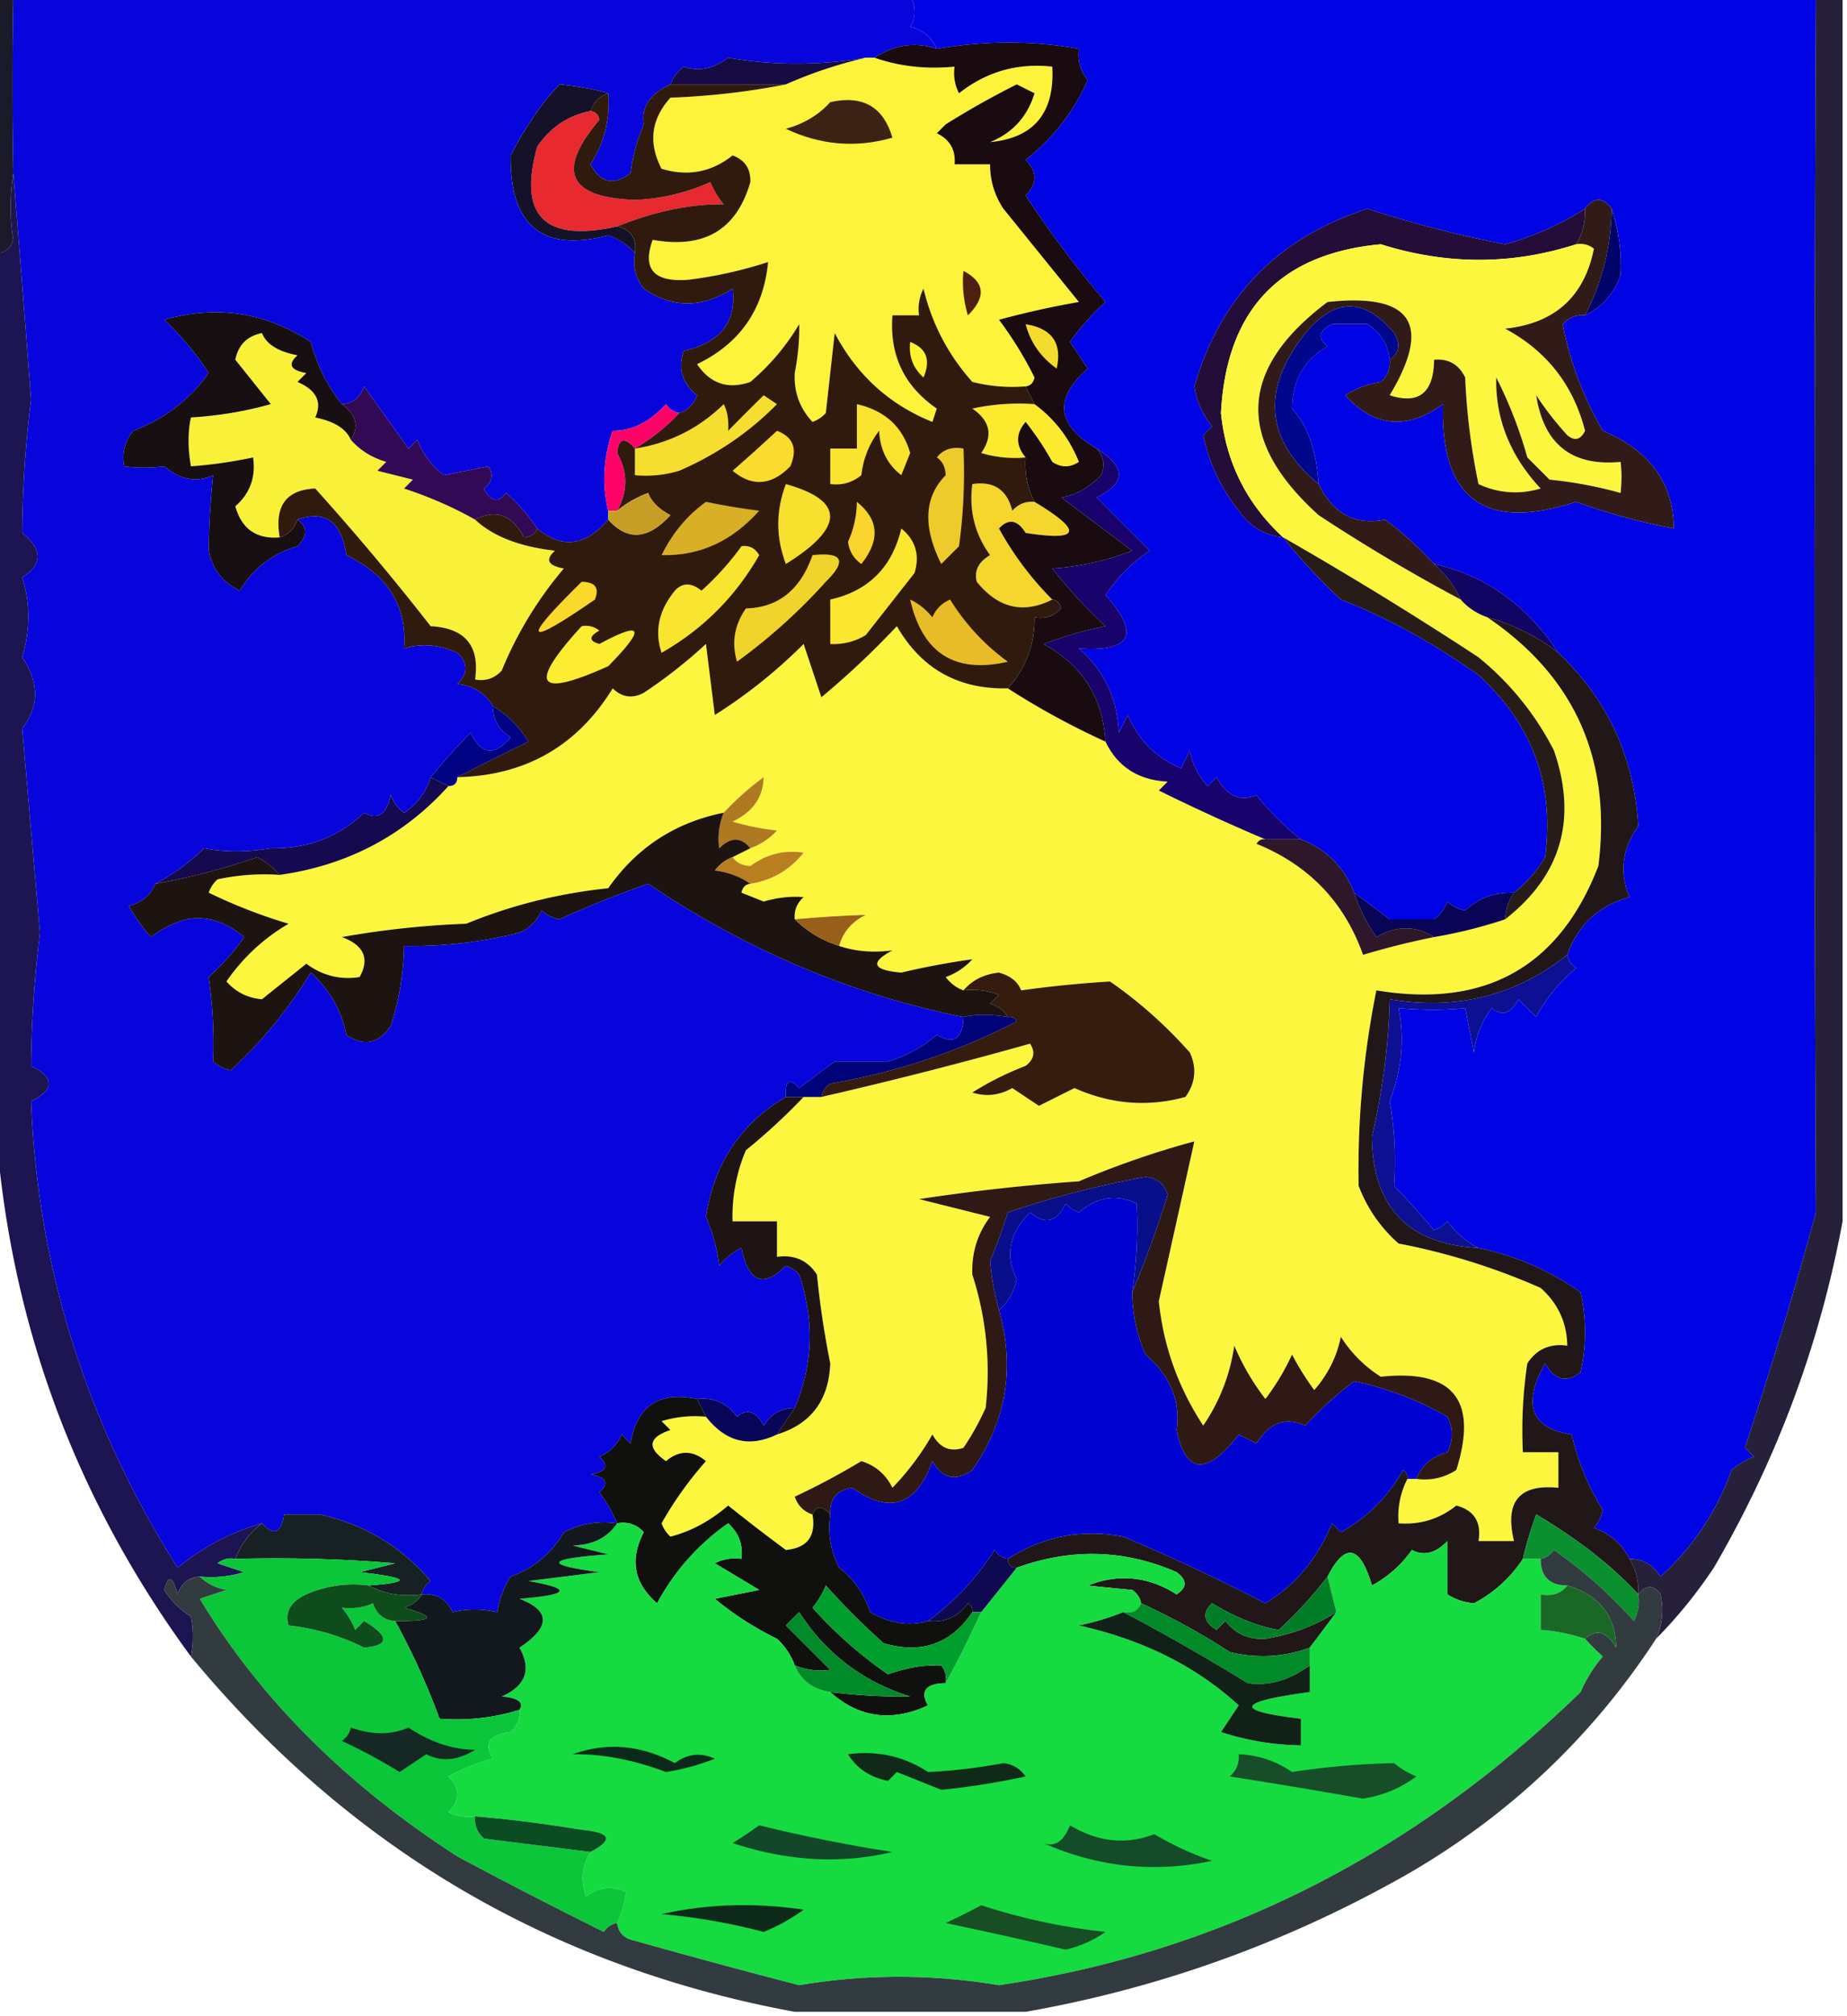 <svg xmlns="http://www.w3.org/2000/svg" width="208" height="227" style="shape-rendering:geometricPrecision;text-rendering:geometricPrecision;image-rendering:optimizeQuality;fill-rule:evenodd;clip-rule:evenodd"><path style="opacity:1" fill="#0705dc" d="M1.5-.5h101c.671 1.347.671 2.514 0 3.5 1.442.377 2.442 1.21 3 2.5-2.431-.815-4.764-.482-7 1h-1c-5.213.885-10.38.885-15.5 0-1.705 1.263-3.372 1.597-5 1-.717.544-1.217 1.21-1.5 2-2.291 1.042-3.291 2.542-3 4.5a20.435 20.435 0 0 0-1.5 5.5c-1.88 1.43-3.38 1.096-4.5-1 1.555-2.443 2.222-5.11 2-8a30.533 30.533 0 0 0-5.5-1c-1.9 1.961-3.734 4.628-5.5 8-.09 7.928 3.577 10.928 11 9 1.239.442 2.239 1.11 3 2-.262 1.478.071 2.811 1 4 3.216 2.214 6.55 2.214 10 0 .46 3.748-1.374 6.081-5.5 7-.684 1.979-.184 3.646 1.5 5-.356 1.022-1.022 1.689-2 2-.617-.11-1.117-.444-1.5-1-1.817 2.014-3.817 3.014-6 3-1.065 3.073-1.232 6.073-.5 9v1c-2.534 2.985-5.201 3.318-8 1-.946-1.43-2.112-2.764-3.5-4-.914 1.154-1.747.987-2.5-.5.95-.718 1.117-1.55.5-2.5l-5 1a8.905 8.905 0 0 1-3-4l-1 1-5-7c-.417 1.256-1.25 1.923-2.5 2-1.605-1.98-2.772-4.313-3.5-7-5.125-3.351-10.625-4.184-16.5-2.5a33.477 33.477 0 0 1 5 6c-2.143 2.997-4.976 5.164-8.5 6.5-.982 1.259-1.315 2.592-1 4 1.43.194 2.93.194 4.5 0 1.786 1.521 3.619 1.854 5.5 1a89.908 89.908 0 0 0-.5 8.5c.42 2.086 1.586 3.586 3.5 4.5 1.496-2.502 3.663-4.17 6.5-5 1.153-1.187 1.153-2.187 0-3 3.12-1.107 4.953.226 5.5 4 4.694 2.262 6.86 5.762 6.5 10.5 2.01-.594 4.01-.427 6 .5 1.231 1.15 1.231 2.317 0 3.5 1.82.2 3.153 1.034 4 2.5.01 1.517.677 2.684 2 3.5-1.777 2.152-3.277 1.985-4.5-.5a68.573 68.573 0 0 0-4.5 5c-.516 1.7-1.516 3.033-3 4a4.452 4.452 0 0 1-1.5-2c-.442 2.178-1.442 2.845-3 2-2.886 2.744-6.386 4.078-10.5 4-2.706.451-5.206.451-7.5 0a25.239 25.239 0 0 1-5.5 4c-.558 1.29-1.558 2.123-3 2.5a20.477 20.477 0 0 0 2.5 3.5 11.296 11.296 0 0 1 4-2c2.235-.419 4.402.248 6.5 2a25.94 25.94 0 0 1-4 4.5c.456 3.108.622 6.275.5 9.5a3.944 3.944 0 0 0 2 1c3.5-3.252 6.5-6.919 9-11 2.106 1.877 3.44 4.21 4 7 1.938 1.36 3.604 1.027 5-1a30.446 30.446 0 0 0 1.5-9c4.397.075 8.73-.425 13-1.5 1.167-.5 2-1.333 2.5-2.5a3.944 3.944 0 0 0 2 1 114.586 114.586 0 0 1 10-4c11.09 7.481 22.922 12.481 35.5 15-.104 2.473-1.104 3.139-3 2a14.815 14.815 0 0 1-5.5 3h-6a457.036 457.036 0 0 0-4 3c-1.107-1.212-1.607-.879-1.5 1-5.077 2.976-8.077 7.476-9 13.5a20.438 20.438 0 0 1 1.5 5.5 7.253 7.253 0 0 1 2.5-2c.798 3.884 2.464 4.551 5 2a3.647 3.647 0 0 1 1.5 1c1.733 5.161 1.566 10.161-.5 15-1.517.011-2.684.677-3.5 2-.853-1.625-1.853-1.958-3-1-1.11-1.537-2.61-2.203-4.5-2-4.257-.903-6.757.764-7.5 5l-1-1c-.5 1.167-1.333 2-2.5 2.5 1.134 1.016.8 1.683-1 2 1.8.317 2.134.984 1 2a18.489 18.489 0 0 1 2 3.5 9.86 9.86 0 0 0-6 1c-1.39 2.39-3.39 4.057-6 5a10.255 10.255 0 0 0-1.5 4c-1.808-.388-3.475-.388-5 0-.71-1.473-1.876-2.14-3.5-2 .11-.617.444-1.117 1-1.5-3.344-3.92-7.51-6.42-12.5-7.5h-4c-.342 2.119-1.175 2.453-2.5 1-3.465.984-6.631 2.65-9.5 5C9.743 160.249 4.243 142.749 3.5 124c2.667-1.333 2.667-2.667 0-4 .026-4.663.36-9.663 1-15l-2-23c1.925-2.465 1.925-5.132 0-8 .922-3.13.922-6.13 0-9 2.325-1.452 2.325-3.119 0-5 .033-4.953.366-9.953 1-15-.654-8.599-1.32-17.099-2-25.5a539.722 539.722 0 0 1 0-20z"/><path style="opacity:1" fill="#0003e3" d="M102.5-.5h102c-.21 46.475-.21 92.142 0 137a531.506 531.506 0 0 1-8 26.5l1 1a9.454 9.454 0 0 0-2.5 1.5c-1.662 4.654-4.329 8.654-8 12-.816-1.323-1.983-1.989-3.5-2-.816-1.644-2.15-2.81-4-3.5a3.943 3.943 0 0 0 1-2 27.597 27.597 0 0 1-3.5-8.5c-4.586-.691-5.586-3.358-3-8 1.079 1.894 2.413 2.227 4 1 .667-3 .667-6 0-9a30.406 30.406 0 0 0-11.5-5c-1.348-.686-2.515-1.686-3.5-3a3.647 3.647 0 0 1-1.5 1 107.379 107.379 0 0 0-4.5-5c.222-3.294.055-6.461-.5-9.5 1.366-3.574 1.699-7.074 1-10.5 2.712.237 5.212.237 7.5 0l1 5c.216-1.884.883-3.551 2-5 1.147.958 2.147.625 3-1l2 2a17.842 17.842 0 0 1 4.5-5.5c-.556-.383-.889-.883-1-1.5 1.18-3.345 3.513-5.511 7-6.5-1.148-2.776-.814-5.443 1-8-.464-7.756-3.464-14.256-9-19.5-3.581-5.407-8.247-8.74-14-10a39.984 39.984 0 0 0-5.5-5c-3.361.688-5.861-.645-7.5-4-.254-3.81-1.254-6.644-3-8.5.043-3.18 1.376-5.512 4-7-1.154-.914-.987-1.747.5-2.5h4c1.481.97 2.315 2.304 2.5 4 .086.996-.248 1.83-1 2.5a10.255 10.255 0 0 0-4 1.5c3.27 3.607 6.937 3.94 11 1-.302 10.694 4.698 14.36 15 11a70.307 70.307 0 0 0 11 3c-.041-5.114-2.708-8.78-8-11-2.234-3.886-3.734-7.886-4.5-12 .671-.752 1.504-1.086 2.5-1 1.884-.882 3.217-2.382 4-4.5.147-2.498-.186-4.998-1-7.5-1-1.333-2-1.333-3 0a33.66 33.66 0 0 1-9 4 130.573 130.573 0 0 1-15.5-4c-10.06 3.226-16.56 9.893-19.5 20a9.2 9.2 0 0 0 2 4.5l-1 1a20.12 20.12 0 0 0 4 8.5c1.226 1.778 2.893 2.778 5 3 1.911 2.417 4.078 4.75 6.5 7 5.206 2.034 10.373 4.867 15.5 8.5 6.066 5.532 8.566 12.366 7.5 20.5-.949 1.593-2.115 2.926-3.5 4-2.161-.064-3.994.603-5.5 2a3.943 3.943 0 0 1-2-1 4.457 4.457 0 0 1-1.5 2h-5a514.367 514.367 0 0 0-4-3c-1.131-2.893-3.131-4.893-6-6a29.918 29.918 0 0 1-5-5c-1.829.782-3.329.116-4.5-2l-1 1c-1.044-1.123-1.71-2.456-2-4l-1 2c-2.804-1.202-4.804-3.202-6-6l-1 2c-.171-3.87-1.671-7.037-4.5-9.5 5.939.401 6.939-1.599 3-6 1.333-2 3-3.667 5-5l-6-6c3.33-1.603 3.33-3.437 0-5.5-4.512-2.646-4.845-5.646-1-9l-2-3a25.914 25.914 0 0 1 4-4.5 118.818 118.818 0 0 1-9-12c1.333-1.333 1.333-2.667 0-4 3.073-2.408 5.406-5.408 7-9-.837-1.011-1.17-2.178-1-3.5-5.195-.942-10.528-.942-16 0-.558-1.29-1.558-2.123-3-2.5.671-.986.671-2.153 0-3.5z"/><path style="opacity:1" fill="#fcf33a" d="M97.5 6.5h1c2.787.977 5.787 1.31 9 1a4.934 4.934 0 0 0 .5 3c3.078-2.431 6.578-3.431 10.5-3 .291 5.196-2.042 8.029-7 8.5 2.533-1.033 4.199-2.867 5-5.5l-2-1a97.885 97.885 0 0 0-8 4.5l-1 1c1.473.71 2.14 1.876 2 3.5h4c-.009 1.808.491 3.475 1.5 5l8.5 10.5a99.862 99.862 0 0 0-9 2 40.818 40.818 0 0 1 4 6.5c-.124.607-.457.94-1 1a18.437 18.437 0 0 1-6-.5c-2.719-3.048-4.552-6.548-5.5-10.5a4.934 4.934 0 0 0-.5 3h-3c-.343 4.48 1.324 7.98 5 10.5l-.5 1.5c-4.839-1.94-8.506-5.273-11-10l-1 9c-.414.457-.914.79-1.5 1-1.437-1.521-2.104-3.355-2-5.5.37-1.896.537-3.73.5-5.5a25.556 25.556 0 0 1-5.5 6.5c-2.503.874-4.503.207-6-2 4.824-2.325 7.49-6.159 8-11.5a47.617 47.617 0 0 1-9 2c-3.861.295-5.194-1.205-4-4.5 5.792 1.042 9.46-1.125 11-6.5.047-1.5-.62-2.5-2-3-2.38 1.892-5.047 2.392-8 1.5-1.513-2.916-1.18-5.582 1-8 4.52-.175 8.853-.675 13-1.5a49.844 49.844 0 0 1 9-3z"/><path style="opacity:1" fill="#160c43" d="M97.5 6.5a49.844 49.844 0 0 0-9 3h-13c.283-.79.783-1.456 1.5-2 1.628.597 3.295.263 5-1 5.12.885 10.287.885 15.5 0z"/><path style="opacity:1" fill="#1a1a29" d="M-.5-.5h2a539.722 539.722 0 0 0 0 20c-.399 2.663-.399 5.163 0 7.5-.336 1.03-1.003 1.53-2 1.5v-29z"/><path style="opacity:1" fill="#3c2215" d="M93.5 11.5c3.645-.82 5.978.513 7 4-4.09 1.18-8.09.846-12-1 2.043-.565 3.71-1.565 5-3z"/><path style="opacity:1" fill="#e82930" d="M66.5 12.5c.543.06.876.393 1 1-4.866 5.734-3.532 8.734 4 9 2.99-.123 5.823-.79 8.5-2 .374.916.874 1.75 1.5 2.5-3.77-.039-7.77.794-12 2.5-8.187 1.815-11.187-1.185-9-9 1.507-2.19 3.507-3.524 6-4z"/><path style="opacity:1" fill="#00036b" d="M181.5 23.5c.814 2.502 1.147 5.002 1 7.5-.783 2.118-2.116 3.618-4 4.5 1.934-3.735 2.934-7.735 3-12z"/><path style="opacity:1" fill="#151128" d="M68.5 10.5c-1 .333-1.667 1-2 2-2.493.476-4.493 1.81-6 4-2.187 7.815.813 10.815 9 9 1.548.321 2.215 1.321 2 3-.761-.89-1.761-1.558-3-2-7.423 1.928-11.09-1.072-11-9 1.766-3.372 3.6-6.039 5.5-8 1.91.173 3.743.507 5.5 1z"/><path style="opacity:1" fill="#240e39" d="M178.5 23.5c.067 1.459-.266 2.792-1 4-7.244 2.335-14.578 2.335-22 0-11.39 1.06-17.39 7.393-18 19 .563 5.56 2.896 10.226 7 14-2.107-.222-3.774-1.222-5-3a20.12 20.12 0 0 1-4-8.5l1-1a9.2 9.2 0 0 1-2-4.5c2.94-10.107 9.44-16.774 19.5-20a130.573 130.573 0 0 0 15.5 4 33.66 33.66 0 0 0 9-4z"/><path style="opacity:1" fill="#fcf73e" d="M177.5 27.5a2.427 2.427 0 0 1 2 .5c-1.086 5.416-4.419 8.416-10 9 4.684 2.517 7.684 6.35 9 11.5-.502 1.021-1.168 1.188-2 .5a36.005 36.005 0 0 1-3.5-4.5c.854 5.528 4.021 8.028 9.5 7.5.14 1.07.14 2.236 0 3.5a46.649 46.649 0 0 0-8-1.5l-2.5-2.5a48.998 48.998 0 0 0-3.5-9c-.102 4.656 1.564 8.823 5 12.5-2.399.711-4.732.544-7-.5a74.091 74.091 0 0 1-1.5-12c-.71-1.473-1.876-2.14-3.5-2-.046 3.735-1.713 5.068-5 4 4.822-8.03 2.489-11.53-7-10.5-10.046 7.544-10.38 15.544-1 24a197.637 197.637 0 0 0 16 9.5c.79.901 1.79 1.568 3 2 9.847 6.681 14.014 16.014 12.5 28-4.393 11.37-12.727 16.037-25 14a102.634 102.634 0 0 0-2 22 16.298 16.298 0 0 0 4.5 6.5 74.293 74.293 0 0 1 16 5c1.951 1.734 2.951 3.901 3 6.5-1.951-.273-3.451.393-4.5 2a50.464 50.464 0 0 0-.5 10h4v4c-4.408-.438-6.075 1.562-5 6h-4c.353-2.135-.48-3.468-2.5-4-1.879 1.513-4.046 2.179-6.5 2-.134-1.792.199-3.458 1-5h1c1.644.214 3.144-.12 4.5-1 2.487-7.87-.346-11.37-8.5-10.5a14.51 14.51 0 0 1-4.5-4.5 12.804 12.804 0 0 1-3 6 32.065 32.065 0 0 1-2.5-4 25.866 25.866 0 0 1-3 5 26.852 26.852 0 0 1-3.5-6c-.487 3.298-1.653 6.298-3.5 9-2.814-4.286-4.48-8.953-5-14 1.339-6.007 2.672-12.007 4-18a100.103 100.103 0 0 0-13 4.5 226.44 226.44 0 0 0-18 2l8 2c-1.43 1.907-2.096 4.074-2 6.5a35.618 35.618 0 0 1 1.5 15 29.517 29.517 0 0 1-2.5 4.5c-1.496.507-2.663.007-3.5-1.5a29.804 29.804 0 0 1-4.5 6c-.75-1.512-1.916-2.512-3.5-3a79.969 79.969 0 0 1-7.5 4c.356 1.022 1.022 1.689 2 2 .415 2.448-.585 3.781-3 4a208.187 208.187 0 0 1-6.5-5c-2.02 1.743-4.186 2.91-6.5 3.5a3.646 3.646 0 0 1-1-1.5 40.954 40.954 0 0 1 5-7c-1.506-1.247-3.006-1.247-4.5 0-2.167-1.5-2-2.667.5-3.5l-1-1a12.93 12.93 0 0 1 5-.5c2.215 2.84 4.882 3.507 8 2 3.838-1.184 5.838-3.851 6-8a102.988 102.988 0 0 1-1.5-10c-1.049-1.607-2.549-2.273-4.5-2v-4h-5c-.08-2.771.42-5.437 1.5-8 2.335-1.9 4.502-3.9 6.5-6h2a493.105 493.105 0 0 0 23.5-6c.617.949.451 1.782-.5 2.5a34.099 34.099 0 0 0-6 3c1.535.496 3.035.33 4.5-.5l3 2 4-2c4.101 1.827 8.267 2.16 12.5 1 1.131-1.574 1.298-3.241.5-5-2.752-3.093-5.752-5.76-9-8a129.13 129.13 0 0 0-10 1c-.381-.982-1.214-1.648-2.5-2-1.671.168-3.004.835-4 2-.789-.283-1.456-.783-2-1.5a7.293 7.293 0 0 0 3-2 83.53 83.53 0 0 0-8 1.5c-3.242-.283-3.576-1.117-1-2.5-2.18.284-4.18.117-6-.5.437-1.574 1.437-2.741 3-3.5-2.62.083-5.286.25-8 .5-.086-.996.248-1.829 1-2.5-1.45-.117-2.95.05-4.5.5l-2.5-1c.124-.607.457-.94 1-1 2.437-.386 4.437-1.553 6-3.5-2.177-.345-4.177.155-6 1.5-.916-.043-1.583-.376-2-1l2-1a7.467 7.467 0 0 0 3-2 28.73 28.73 0 0 1-5-1c2.284-1.082 3.45-2.748 3.5-5a32.614 32.614 0 0 0-4.5 4c-5.486 1.102-9.819 3.935-13 8.5-5.585.581-10.918 1.914-16 4-4.702.172-9.368.672-14 1.5 2.48.915 3.147 2.415 2 4.5-2.177.345-4.177-.155-6-1.5l-5 4c-1.607-.137-2.94-.804-4-2a21.745 21.745 0 0 1 7-6.5 59.008 59.008 0 0 1-9-3.5 3.646 3.646 0 0 1 1-1.5 24.939 24.939 0 0 1 7-.5c7.634-1.084 13.967-4.417 19-10 .667 0 1-.333 1-1 7.666-.173 13.499-3.506 17.5-10 1.05 1.017 2.216 1.184 3.5.5a55.454 55.454 0 0 0 7-5.5l1 8a57.488 57.488 0 0 0 10-8l2 6a96.004 96.004 0 0 0 8.5-8c2.756 4.796 6.923 7.13 12.5 7a87.45 87.45 0 0 0 11 6c1.354 2.828 3.687 4.328 7 4.5l-1 1a229.587 229.587 0 0 0 12 5.5c-.438-.065-.772.101-1 .5 5.9 2.398 9.9 6.565 12 12.5a87.147 87.147 0 0 1 8-2 53.76 53.76 0 0 0 8-2c6.321-4.94 8.154-11.273 5.5-19a32.527 32.527 0 0 0-8.5-10.5 417.759 417.759 0 0 0-22-13.5c-4.104-3.774-6.437-8.44-7-14 .61-11.607 6.61-17.94 18-19 7.422 2.335 14.756 2.335 22 0z"/><path style="opacity:1" fill="#4e1f0d" d="M108.5 30.5c2.414 1.277 2.581 2.943.5 5a12.93 12.93 0 0 1-.5-5z"/><path style="opacity:1" fill="#f8f138" d="M39.5 49.5c1.034 1.187 2.367 2.02 4 2.5l-1 1 4 1-1 1c2.874.943 5.54 2.11 8 3.5 2.019 1.882 5.019 3.049 9 3.5-1.134 1.016-.8 1.683 1 2a42.843 42.843 0 0 0-7 11.5c-.825.886-1.825 1.219-3 1 .547-3.79-1.12-5.79-5-6a286.478 286.478 0 0 0-13-15.5c-3.277.138-4.61 1.971-4 5.5-2.614.223-4.28-.944-5-3.5 1.655-1.444 2.322-3.278 2-5.5a51.639 51.639 0 0 1-7 1c-.354-2.041-.354-3.874 0-5.5a42.707 42.707 0 0 0 9-1.5l-4-5c.333-1.667 1.333-2.667 3-3 .499 1.256 1.832 2.09 4 2.5-1.134 1.016-.8 1.683 1 2l-1 1c2.132.918 2.799 2.251 2 4 2.142.438 3.475 1.272 4 2.5z"/><path style="opacity:1" fill="#fcea2f" d="M116.5 45.5c2.251 1.646 3.918 3.813 5 6.5-1 .667-2 .667-3 0a32.367 32.367 0 0 0-3-4.5c-1.126 1.308-1.126 2.642 0 4a12.935 12.935 0 0 1-5-.5c1.36-1.938 1.027-3.604-1-5a24.939 24.939 0 0 1 7-.5z"/><path style="opacity:1" fill="#ff0268" d="M76.5 46.5a22.763 22.763 0 0 1-5 4c-1.15-1.35-1.817-1.184-2 .5 1.22 2.17 1.22 4.337 0 6.5h-1c-.732-2.927-.565-5.927.5-9 2.183.014 4.183-.986 6-3 .383.556.883.89 1.5 1z"/><path style="opacity:1" fill="#320955" d="M60.5 59.5c-.235.597-.735.93-1.5 1-1.315-2.545-3.148-3.212-5.5-2-2.46-1.39-5.126-2.557-8-3.5l1-1-4-1 1-1c-1.633-.48-2.966-1.313-4-2.5.97-1.462.638-2.795-1-4 1.25-.077 2.083-.744 2.5-2l5 7 1-1a8.905 8.905 0 0 0 3 4l5-1c.617.95.45 1.782-.5 2.5.753 1.487 1.586 1.654 2.5.5 1.388 1.236 2.554 2.57 3.5 4z"/><path style="opacity:1" fill="#f4d62c" d="M116.5 56.5c5.511 3.304 5.178 4.471-1 3.5-.924-1.49-1.924-1.656-3-.5a35.722 35.722 0 0 0 6 8c-3.252 1.647-6.086.98-8.5-2-.311-1.243.189-2.242 1.5-3-1.723-2.368-2.39-5.034-2-8 2.411-.363 3.911.637 4.5 3 .671-.752 1.504-1.086 2.5-1z"/><path style="opacity:1" fill="#311b18" d="M181.5 23.5c-.066 4.265-1.066 8.265-3 12-.996-.086-1.829.248-2.5 1 .766 4.114 2.266 8.114 4.5 12 5.292 2.22 7.959 5.886 8 11a70.307 70.307 0 0 1-11-3c-10.302 3.36-15.302-.306-15-11-4.063 2.94-7.73 2.607-11-1a10.255 10.255 0 0 1 4-1.5c.752-.67 1.086-1.504 1-2.5 1.073-.75 1.24-1.75.5-3-3.333-4-6.667-4-10 0-5.012 6.359-4.512 12.026 1.5 17 1.639 3.355 4.139 4.688 7.5 4a39.984 39.984 0 0 1 5.5 5 12.061 12.061 0 0 1 3 4 197.637 197.637 0 0 1-16-9.5c-9.38-8.456-9.046-16.456 1-24 9.489-1.03 11.822 2.47 7 10.5 3.287 1.068 4.954-.265 5-4 1.624-.14 2.79.527 3.5 2 .173 4.04.673 8.04 1.5 12 2.268 1.044 4.601 1.211 7 .5-3.436-3.677-5.102-7.844-5-12.5a48.998 48.998 0 0 1 3.5 9l2.5 2.5c2.724.27 5.391.77 8 1.5.14-1.264.14-2.43 0-3.5-5.479.528-8.646-1.972-9.5-7.5a36.005 36.005 0 0 0 3.5 4.5c.832.688 1.498.521 2-.5-1.316-5.15-4.316-8.983-9-11.5 5.581-.584 8.914-3.584 10-9a2.427 2.427 0 0 0-2-.5c.734-1.208 1.067-2.541 1-4 1-1.333 2-1.333 3 0z"/><path style="opacity:1" fill="#00078d" d="M156.5 40.5c-.185-1.696-1.019-3.03-2.5-4h-4c-1.487.753-1.654 1.586-.5 2.5-2.624 1.488-3.957 3.82-4 7 1.746 1.856 2.746 4.69 3 8.5-6.012-4.974-6.512-10.641-1.5-17 3.333-4 6.667-4 10 0 .74 1.25.573 2.25-.5 3z"/><path style="opacity:1" fill="#180f13" d="M38.5 45.5c1.638 1.205 1.97 2.538 1 4-.525-1.228-1.858-2.062-4-2.5.799-1.749.132-3.082-2-4l1-1c-1.8-.317-2.134-.984-1-2-2.168-.41-3.501-1.244-4-2.5-1.667.333-2.667 1.333-3 3l4 5a42.707 42.707 0 0 1-9 1.5c-.354 1.626-.354 3.459 0 5.5a51.639 51.639 0 0 0 7-1c.322 2.222-.345 4.056-2 5.5.72 2.556 2.386 3.723 5 3.5 1-.333 1.667-1 2-2 1.153.813 1.153 1.813 0 3-2.837.83-5.004 2.498-6.5 5-1.914-.914-3.08-2.414-3.5-4.5.03-2.809.197-5.642.5-8.5-1.881.854-3.714.521-5.5-1-1.57.194-3.07.194-4.5 0-.315-1.408.018-2.741 1-4 3.524-1.336 6.357-3.503 8.5-6.5a33.477 33.477 0 0 0-5-6c5.875-1.684 11.375-.851 16.5 2.5.728 2.687 1.895 5.02 3.5 7z"/><path style="opacity:1" fill="#26203b" d="M204.5-.5h3v138c-2.533 13.755-7.366 26.755-14.5 39a53.622 53.622 0 0 1-6.5 8c.718-1.637.884-3.303.5-5-.77-1.098-1.603-1.098-2.5 0 .067-1.459-.266-2.792-1-4 1.517.011 2.684.677 3.5 2 3.671-3.346 6.338-7.346 8-12a9.454 9.454 0 0 1 2.5-1.5l-1-1a531.506 531.506 0 0 0 8-26.5c-.21-44.858-.21-90.525 0-137z"/><path style="opacity:1" fill="#281c19" d="M144.5 60.5a417.759 417.759 0 0 1 22 13.5 32.527 32.527 0 0 1 8.5 10.5c2.654 7.727.821 14.06-5.5 19a5.727 5.727 0 0 1 1-3c1.385-1.074 2.551-2.407 3.5-4 1.066-8.134-1.434-14.968-7.5-20.5-5.127-3.633-10.294-6.466-15.5-8.5-2.422-2.25-4.589-4.583-6.5-7z"/><path style="opacity:1" fill="#17036b" d="M123.5 50.5c3.33 2.063 3.33 3.897 0 5.5l6 6c-2 1.333-3.667 3-5 5 3.939 4.401 2.939 6.401-3 6 2.829 2.463 4.329 5.63 4.5 9.5l1-2c1.196 2.798 3.196 4.798 6 6l1-2c.29 1.544.956 2.877 2 4l1-1c1.171 2.116 2.671 2.782 4.5 2a29.918 29.918 0 0 0 5 5h-4a229.587 229.587 0 0 1-12-5.5l1-1c-3.313-.172-5.646-1.672-7-4.5-.302-4.967-2.636-8.634-7-11 2.652-.966 4.985-1.633 7-2a55.779 55.779 0 0 1-6-6.5 29.948 29.948 0 0 0 9-2l-8-6c1.638-.242 3.138-1.075 4.5-2.5.47-1.077.303-2.077-.5-3z"/><path style="opacity:1" fill="#110462" d="M161.5 63.5c5.753 1.26 10.419 4.593 14 10a22.584 22.584 0 0 0-8-4c-1.21-.432-2.21-1.099-3-2a12.061 12.061 0 0 0-3-4z"/><path style="opacity:1" fill="#190b10" d="M105.5 5.5c5.472-.942 10.805-.942 16 0-.17 1.322.163 2.489 1 3.5-1.594 3.592-3.927 6.592-7 9 1.333 1.333 1.333 2.667 0 4a118.818 118.818 0 0 0 9 12 25.914 25.914 0 0 0-4 4.5l2 3c-3.845 3.354-3.512 6.354 1 9 .803.923.97 1.923.5 3-1.362 1.425-2.862 2.258-4.5 2.5l8 6a29.948 29.948 0 0 1-9 2 55.779 55.779 0 0 0 6 6.5c-2.015.367-4.348 1.034-7 2 4.364 2.366 6.698 6.033 7 11a87.45 87.45 0 0 1-11-6c2.034-2.254 3.034-4.92 3-8 1.175.219 2.175-.114 3-1-.124-.607-.457-.94-1-1a35.722 35.722 0 0 1-6-8c1.076-1.156 2.076-.99 3 .5 6.178.971 6.511-.196 1-3.5-.801-1.542-1.134-3.209-1-5-1.126-1.358-1.126-2.692 0-4a32.367 32.367 0 0 1 3 4.5c1 .667 2 .667 3 0-1.082-2.687-2.749-4.854-5-6.5l-1-2c.543-.06.876-.393 1-1a40.818 40.818 0 0 0-4-6.5 99.862 99.862 0 0 1 9-2L113 23.5c-1.009-1.525-1.509-3.192-1.5-5h-4c.14-1.624-.527-2.79-2-3.5l1-1a97.885 97.885 0 0 1 8-4.5l2 1c-.801 2.633-2.467 4.467-5 5.5 4.958-.471 7.291-3.304 7-8.5-3.922-.431-7.422.569-10.5 3a4.934 4.934 0 0 1-.5-3c-3.213.31-6.213-.023-9-1 2.236-1.482 4.569-1.815 7-1z"/><path style="opacity:1" fill="#f5db2e" d="M115.5 36.5c2.973.465 4.14 2.132 3.5 5-1.802-1.29-2.969-2.956-3.5-5z"/><path style="opacity:1" fill="#301a0d" d="M75.5 9.5h13c-4.147.825-8.48 1.325-13 1.5-2.18 2.418-2.513 5.084-1 8 2.953.892 5.62.392 8-1.5 1.38.5 2.047 1.5 2 3-1.54 5.375-5.208 7.542-11 6.5-1.194 3.295.139 4.795 4 4.5a47.617 47.617 0 0 0 9-2c-.51 5.341-3.176 9.175-8 11.5 1.497 2.207 3.497 2.874 6 2a25.556 25.556 0 0 0 5.5-6.5c.037 1.77-.13 3.604-.5 5.5-.104 2.145.563 3.979 2 5.5a3.646 3.646 0 0 0 1.5-1l1-9c2.494 4.727 6.161 8.06 11 10l.5-1.5c-3.676-2.52-5.343-6.02-5-10.5h3a4.934 4.934 0 0 1 .5-3c.948 3.952 2.781 7.452 5.5 10.5 1.973.495 3.973.662 6 .5l1 2a24.939 24.939 0 0 0-7 .5c2.027 1.396 2.36 3.062 1 5 1.634.493 3.301.66 5 .5-.134 1.791.199 3.458 1 5-.996-.086-1.829.248-2.5 1-.589-2.363-2.089-3.363-4.5-3-.39 2.966.277 5.632 2 8-1.311.758-1.811 1.757-1.5 3 2.414 2.98 5.248 3.647 8.5 2 .543.06.876.393 1 1-.825.886-1.825 1.219-3 1 .034 3.08-.966 5.746-3 8-5.577.13-9.744-2.204-12.5-7a96.004 96.004 0 0 1-8.5 8l-2-6a57.488 57.488 0 0 1-10 8l-1-8a55.454 55.454 0 0 1-7 5.5c-1.284.684-2.45.517-3.5-.5-4.001 6.494-9.834 9.827-17.5 10 2.594-1.33 5.26-2.663 8-4-1.021-1.688-2.355-3.021-4-4-.847-1.466-2.18-2.3-4-2.5 1.231-1.183 1.231-2.35 0-3.5-1.99-.927-3.99-1.094-6-.5.36-4.738-1.806-8.238-6.5-10.5-.547-3.774-2.38-5.107-5.5-4-.333 1-1 1.667-2 2-.61-3.529.723-5.362 4-5.5a286.478 286.478 0 0 1 13 15.5c3.88.21 5.547 2.21 5 6 1.175.219 2.175-.114 3-1a42.843 42.843 0 0 1 7-11.5c-1.8-.317-2.134-.984-1-2-3.981-.451-6.981-1.618-9-3.5 2.352-1.212 4.185-.545 5.5 2 .765-.07 1.265-.403 1.5-1 2.799 2.318 5.466 1.985 8-1 2.158 2.423 4.491 2.256 7-.5-1.318-.694-2.15-1.528-2.5-2.5a11.81 11.81 0 0 0-3.5 2c1.22-2.163 1.22-4.33 0-6.5.183-1.684.85-1.85 2-.5a22.763 22.763 0 0 0 5-4c.978-.311 1.644-.978 2-2-1.684-1.354-2.184-3.021-1.5-5 4.126-.919 5.96-3.252 5.5-7-3.45 2.214-6.784 2.214-10 0-.929-1.189-1.262-2.522-1-4 .215-1.679-.452-2.679-2-3 4.23-1.706 8.23-2.539 12-2.5a9.468 9.468 0 0 1-1.5-2.5 22.696 22.696 0 0 1-8.5 2c-7.532-.266-8.866-3.266-4-9-.124-.607-.457-.94-1-1 .333-1 1-1.667 2-2 .222 2.89-.445 5.557-2 8 1.12 2.096 2.62 2.43 4.5 1a20.435 20.435 0 0 1 1.5-5.5c-.291-1.958.709-3.458 3-4.5z"/><path style="opacity:1" fill="#fded32" d="M65.5 70.5a2.428 2.428 0 0 1 2 .5c-1.196.654-1.196 1.154 0 1.5 4.908-2.647 5.242-1.814 1 2.5-8.09 3.65-9.09 2.15-3-4.5z"/><path style="opacity:1" fill="#e7bc28" d="M102.5 67.5c.958.453 1.792 1.12 2.5 2 .388-.928 1.055-1.595 2-2a24.564 24.564 0 0 0 6.5 7c-5.966 1.379-9.632-.955-11-7z"/><path style="opacity:1" fill="#f1d42b" d="M91.5 62.5c3.407-.375 3.907.625 1.5 3a64.258 64.258 0 0 1-10 9c-.635-2.135-.301-4.135 1-6 3.637-.094 6.137-2.094 7.5-6z"/><path style="opacity:1" fill="#fbd82c" d="M65.5 65.5c1.528.017 2.028.684 1.5 2-7.91 5.458-8.41 4.792-1.5-2z"/><path style="opacity:1" fill="#f9e52f" d="M83.5 61.5c.876-.13 1.543.203 2 1-2.667 4.667-6.333 8.333-11 11-.814-2.451-.314-4.785 1.5-7 .85-.924 1.85-.924 3 0a31.87 31.87 0 0 0 4.5-5z"/><path style="opacity:1" fill="#fce730" d="M101.5 59.5c1.599 1.298 2.099 2.965 1.5 5l-5.5 7a6.845 6.845 0 0 1-4 1v-5c4.301-.968 6.968-3.634 8-8z"/><path style="opacity:1" fill="#d9af26" d="M79.5 56.5c1.958.408 3.958.741 6 1-3.074 3.45-6.741 5.117-11 5 1.22-2.481 2.886-4.481 5-6z"/><path style="opacity:1" fill="#f8d42c" d="M96.5 56.5c2.478 1.983 2.645 4.316.5 7-.87-.608-1.37-1.441-1.5-2.5.648-1.44.98-2.94 1-4.5z"/><path style="opacity:1" fill="#c79e25" d="M68.5 58.5v-1h1a11.81 11.81 0 0 1 3.5-2c.35.972 1.182 1.806 2.5 2.5-2.509 2.756-4.842 2.923-7 .5z"/><path style="opacity:1" fill="#edcb2a" d="M105.5 51.5c.709-.904 1.709-1.237 3-1a60.93 60.93 0 0 1-.5 11l-2 2c-2.1-4.21-1.933-7.543.5-10-.043-.916-.376-1.583-1-2z"/><path style="opacity:1" fill="#f7e02e" d="M88.5 54.5c6.643 1.86 6.643 4.86 0 9-1.144-2.998-1.144-5.998 0-9z"/><path style="opacity:1" fill="#fbe430" d="M96.5 45.5c3.159.72 5.159 2.553 6 5.5l-1 2.5c-1.57-1.214-2.402-2.88-2.5-5-1.117 1.45-1.784 3.116-2 5-1.011.837-2.178 1.17-3.5 1v-4h3v-5z"/><path style="opacity:1" fill="#f9dc2e" d="M87.5 48.5c1.844.704 2.344 2.037 1.5 4-2.123 2.172-4.29 2.339-6.5.5a208.89 208.89 0 0 0 5-4.5z"/><path style="opacity:1" fill="#f5de2f" d="M71.5 50.5c3.858-.596 7.191-2.262 10-5 .41.762.577 1.762.5 3a273.765 273.765 0 0 1 4-4l1.5 1c-3.102 3.162-6.768 5.662-11 7.5-1.634.493-3.3.66-5 .5v-3z"/><path style="opacity:1" fill="#fff230" d="M102.5 38.5c1.844.704 2.344 2.037 1.5 4-1.188-1.063-1.688-2.397-1.5-4z"/><path style="opacity:1" fill="#020284" d="M55.5 79.5c1.645.979 2.979 2.312 4 4a452.371 452.371 0 0 0-8 4c0 .667-.333 1-1 1l-2-1a68.573 68.573 0 0 1 4.5-5c1.223 2.485 2.723 2.652 4.5.5-1.323-.816-1.99-1.983-2-3.5z"/><path style="opacity:1" fill="#af7922" d="M84.5 95.5c-1.042-1.291-2.208-1.291-3.5 0-.195-1.32-.028-2.653.5-4a32.614 32.614 0 0 1 4.5-4c-.05 2.252-1.216 3.918-3.5 5a28.73 28.73 0 0 0 5 1 7.467 7.467 0 0 1-3 2z"/><path style="opacity:1" fill="#150a4f" d="m48.5 87.5 2 1c-5.033 5.583-11.366 8.916-19 10-.672-.767-1.505-1.434-2.5-2a77.08 77.08 0 0 1-11.5 3 25.239 25.239 0 0 0 5.5-4c2.294.451 4.794.451 7.5 0 4.114.078 7.614-1.256 10.5-4 1.558.845 2.558.178 3-2a4.452 4.452 0 0 0 1.5 2c1.484-.967 2.484-2.3 3-4z"/><path style="opacity:1" fill="#b97e20" d="M84.5 99.5c-1.109-.79-2.442-1.29-4-1.5.544-.717 1.21-1.217 2-1.5.417.624 1.084.957 2 1 1.823-1.345 3.823-1.845 6-1.5-1.563 1.947-3.563 3.114-6 3.5z"/><path style="opacity:1" fill="#2e1729" d="M142.5 94.5h4c2.869 1.107 4.869 3.107 6 6a19.177 19.177 0 0 0 2.5 5c2.274-1.311 4.44-1.311 6.5 0a87.147 87.147 0 0 0-8 2c-2.1-5.935-6.1-10.102-12-12.5.228-.399.562-.565 1-.5z"/><path style="opacity:1" fill="#985f1a" d="M94.5 106.5c-1.934-.61-3.6-1.61-5-3 2.714-.25 5.38-.417 8-.5-1.563.759-2.563 1.926-3 3.5z"/><path style="opacity:1" fill="#090455" d="M152.5 100.5c1.315.976 2.648 1.976 4 3h5a4.457 4.457 0 0 0 1.5-2 3.943 3.943 0 0 0 2 1c1.506-1.397 3.339-2.064 5.5-2a5.727 5.727 0 0 0-1 3 53.76 53.76 0 0 1-8 2c-2.06-1.311-4.226-1.311-6.5 0a19.177 19.177 0 0 1-2.5-5z"/><path style="opacity:1" fill="#351c0f" d="M92.5 123.5c.11-.617.444-1.117 1-1.5 7.407-1.265 14.407-3.598 21-7-.228-.399-.562-.565-1-.5-.418-.722-1.084-1.222-2-1.5l1-1a8.43 8.43 0 0 0-4-.5c.996-1.165 2.329-1.832 4-2 1.286.352 2.119 1.018 2.5 2a129.13 129.13 0 0 1 10-1c3.248 2.24 6.248 4.907 9 8 .798 1.759.631 3.426-.5 5-4.233 1.16-8.399.827-12.5-1l-4 2-3-2c-1.465.83-2.965.996-4.5.5a34.099 34.099 0 0 1 6-3c.951-.718 1.117-1.551.5-2.5a493.105 493.105 0 0 1-23.5 6z"/><path style="opacity:1" fill="#1d1310" d="M81.5 91.5c-.528 1.347-.695 2.68-.5 4 1.292-1.291 2.458-1.291 3.5 0l-2 1c-.79.283-1.456.783-2 1.5 1.558.21 2.891.71 4 1.5-.543.06-.876.393-1 1l2.5 1c1.55-.45 3.05-.617 4.5-.5-.752.671-1.086 1.504-1 2.5 1.4 1.39 3.066 2.39 5 3 1.82.617 3.82.784 6 .5-2.576 1.383-2.242 2.217 1 2.5a83.53 83.53 0 0 1 8-1.5 7.293 7.293 0 0 1-3 2c.544.717 1.211 1.217 2 1.5a8.43 8.43 0 0 1 4 .5l-1 1c.916.278 1.582.778 2 1.5-1.975-.322-3.642-.322-5 0-12.578-2.519-24.41-7.519-35.5-15a114.586 114.586 0 0 0-10 4 3.944 3.944 0 0 1-2-1c-.5 1.167-1.333 2-2.5 2.5a49.557 49.557 0 0 1-13 1.5 30.446 30.446 0 0 1-1.5 9c-1.396 2.027-3.062 2.36-5 1-.56-2.79-1.894-5.123-4-7a52.088 52.088 0 0 1-9 11 3.944 3.944 0 0 1-2-1 51.802 51.802 0 0 0-.5-9.5 25.94 25.94 0 0 0 4-4.5c-2.098-1.752-4.265-2.419-6.5-2a11.296 11.296 0 0 0-4 2 20.477 20.477 0 0 1-2.5-3.5c1.442-.377 2.442-1.21 3-2.5a77.08 77.08 0 0 0 11.5-3c.995.566 1.828 1.233 2.5 2a24.939 24.939 0 0 0-7 .5c-.457.414-.79.914-1 1.5a59.008 59.008 0 0 0 9 3.5 21.745 21.745 0 0 0-7 6.5c1.06 1.196 2.393 1.863 4 2l5-4c1.823 1.345 3.823 1.845 6 1.5 1.147-2.085.48-3.585-2-4.5a100.287 100.287 0 0 1 14-1.5c5.082-2.086 10.415-3.419 16-4 3.181-4.565 7.514-7.398 13-8.5z"/><path style="opacity:1" fill="#0e1093" d="M176.5 107.5c.111.617.444 1.117 1 1.5a17.842 17.842 0 0 0-4.5 5.5l-2-2c-.853 1.625-1.853 1.958-3 1-1.117 1.449-1.784 3.116-2 5l-1-5c-2.288.237-4.788.237-7.5 0 .699 3.426.366 6.926-1 10.5.555 3.039.722 6.206.5 9.5 1.63 1.706 3.13 3.373 4.5 5a3.647 3.647 0 0 0 1.5-1c.985 1.314 2.152 2.314 3.5 3-7.921-.421-11.921-4.588-12-12.5 1.22-5.265 1.887-10.432 2-15.5 7.544 1.262 14.21-.405 20-5z"/><path style="opacity:1" fill="#000279" d="M113.5 114.5c.438-.065.772.101 1 .5-6.593 3.402-13.593 5.735-21 7-.556.383-.89.883-1 1.5h-4c-.107-1.879.393-2.212 1.5-1 1.137-.864 2.47-1.864 4-3h6a14.815 14.815 0 0 0 5.5-3c1.896 1.139 2.896.473 3-2 1.358-.322 3.025-.322 5 0z"/><path style="opacity:1" fill="#211719" d="M167.5 69.5a22.584 22.584 0 0 1 8 4c5.536 5.244 8.536 11.744 9 19.5-1.814 2.557-2.148 5.224-1 8-3.487.989-5.82 3.155-7 6.5-5.79 4.595-12.456 6.262-20 5-.113 5.068-.78 10.235-2 15.5.079 7.912 4.079 12.079 12 12.5a30.406 30.406 0 0 1 11.5 5c.667 3 .667 6 0 9-1.587 1.227-2.921.894-4-1-2.586 4.642-1.586 7.309 3 8a27.597 27.597 0 0 0 3.5 8.5 3.943 3.943 0 0 1-1 2c1.85.69 3.184 1.856 4 3.5.734 1.208 1.067 2.541 1 4-2.921-3.18-6.754-6.18-11.5-9a42.47 42.47 0 0 0-1.5 5 14.713 14.713 0 0 1-5.5 5 6.293 6.293 0 0 1-3-1v-6c-1.324 1.38-2.657 1.714-4 1a13.015 13.015 0 0 1-4.5 4c-1.336-4.543-3.003-4.877-5-1a46.081 46.081 0 0 1-5.5 6c-2.371-.402-4.871-1.402-7.5-3-1.156 1.076-.989 2.076.5 3l1-1c1.126 1.444 2.626 2.11 4.5 2 2.917-.464 5.584-1.464 8-3a308.607 308.607 0 0 1-3 4c-2.908 1.069-5.908 1.236-9 .5a76.923 76.923 0 0 0-10-5.5c-.111-.617-.444-1.117-1-1.5a317.314 317.314 0 0 1-5-.5c3.489-1.359 6.823-1.026 10 1 1.211-.774 1.211-1.607 0-2.5-5.856-2.556-11.856-2.722-18-.5-.667 0-1-.333-1-1 3.988-2.547 8.321-3.38 13-2.5a229.712 229.712 0 0 1 16 7.5c3.4-2.062 5.9-5.062 7.5-9l1 1c3-1.667 5.333-4 7-7 .399.228.565.562.5 1-.801 1.542-1.134 3.208-1 5 2.454.179 4.621-.487 6.5-2 2.02.532 2.853 1.865 2.5 4h4c-1.075-4.438.592-6.438 5-6v-4h-4c-.165-3.35.002-6.683.5-10 1.049-1.607 2.549-2.273 4.5-2-.049-2.599-1.049-4.766-3-6.5a74.293 74.293 0 0 0-16-5 16.298 16.298 0 0 1-4.5-6.5 102.634 102.634 0 0 1 2-22c12.273 2.037 20.607-2.63 25-14 1.514-11.986-2.653-21.319-12.5-28z"/><path style="opacity:1" fill="#1f1414" d="M88.5 123.5h2a69.482 69.482 0 0 1-6.5 6 18.982 18.982 0 0 0-1.5 8h5v4c1.951-.273 3.451.393 4.5 2 .337 3.361.837 6.694 1.5 10-.162 4.149-2.162 6.816-6 8l2-3c2.066-4.839 2.233-9.839.5-15a3.647 3.647 0 0 0-1.5-1c-2.536 2.551-4.202 1.884-5-2a7.253 7.253 0 0 0-2.5 2 20.438 20.438 0 0 0-1.5-5.5c.923-6.024 3.923-10.524 9-13.5z"/><path style="opacity:1" fill="#0002d1" d="M127.5 145.5c.023 2.427.523 4.76 1.5 7 2.807 2.411 3.974 5.244 3.5 8.5 1.052 4.987 3.386 5.154 7 .5l2 1c1.454-2.333 3.287-3 5.5-2a38.753 38.753 0 0 1 5.5-5c3.768.809 7.268 2.143 10.5 4 .667 1.333.667 2.667 0 4-1.729.474-2.895 1.474-3.5 3h-1c.065-.438-.101-.772-.5-1-1.667 3-4 5.333-7 7l-1-1c-1.6 3.938-4.1 6.938-7.5 9a229.712 229.712 0 0 0-16-7.5c-4.679-.88-9.012-.047-13 2.5-.617-.111-1.117-.444-1.5-1-2.028 3.192-4.528 5.859-7.5 8-2.11.617-4.277.283-6.5-1-.687-2.055-1.854-3.721-3.5-5a9.864 9.864 0 0 1-1-6c-.082-1.752.75-2.752 2.5-3 4.193 3.03 7.193 2.03 9-3 1.153 1.997 2.653 2.33 4.5 1 3.834-5.507 4.834-11.507 3-18 1.025-.874 1.692-2.041 2-3.5-1.336-2.692-.836-5.192 1.5-7.5 1.714 1.425 3.047 1.092 4-1 .414.457.914.791 1.5 1 2.064-1.761 4.231-2.095 6.5-1a49.602 49.602 0 0 1-.5 10z"/><path style="opacity:1" fill="#1d1452" d="M1.5 19.5c.68 8.401 1.346 16.901 2 25.5a126.951 126.951 0 0 0-1 15c2.325 1.881 2.325 3.548 0 5 .922 2.87.922 5.87 0 9 1.925 2.868 1.925 5.535 0 8l2 23c-.64 5.337-.974 10.337-1 15 2.667 1.333 2.667 2.667 0 4 .743 18.749 6.243 36.249 16.5 52.5 2.869-2.35 6.035-4.016 9.5-5-1.353 1.026-2.353 2.359-3 4a2.429 2.429 0 0 0-2 .5l3 1c-1.634.494-3.3.66-5 .5-1.25.077-2.083.744-2.5 2-.556-2.095-1.056-2.262-1.5-.5a9.564 9.564 0 0 0 3 3c.29 1.478.29 2.978 0 4.5-13.142-17.921-20.475-37.921-22-60v-98c.997.03 1.664-.47 2-1.5-.399-2.337-.399-4.837 0-7.5z"/><path style="opacity:1" fill="#09065a" d="M78.5 157.5c1.89-.203 3.39.463 4.5 2 1.147-.958 2.147-.625 3 1 .816-1.323 1.983-1.989 3.5-2l-2 3c-3.118 1.507-5.785.84-8-2l-1-2z"/><path style="opacity:1" fill="#2e1914" d="M159.5 166.5c.605-1.526 1.771-2.526 3.5-3 .667-1.333.667-2.667 0-4-3.232-1.857-6.732-3.191-10.5-4a38.753 38.753 0 0 0-5.5 5c-2.213-1-4.046-.333-5.5 2l-2-1c-3.614 4.654-5.948 4.487-7-.5.474-3.256-.693-6.089-3.5-8.5a17.758 17.758 0 0 1-1.5-7 123.262 123.262 0 0 0 4-11c-.387-1.22-1.22-1.887-2.5-2a109.34 109.34 0 0 0-15.5 4 66.678 66.678 0 0 1-2 5.5 30.515 30.515 0 0 0 1 5.5c1.834 6.493.834 12.493-3 18-1.847 1.33-3.347.997-4.5-1-1.807 5.03-4.807 6.03-9 3-1.75.248-2.582 1.248-2.5 3-.896-1.006-1.562-1.006-2 0-.978-.311-1.644-.978-2-2a79.969 79.969 0 0 0 7.5-4c1.584.488 2.75 1.488 3.5 3a29.804 29.804 0 0 0 4.5-6c.837 1.507 2.004 2.007 3.5 1.5a29.517 29.517 0 0 0 2.5-4.5 35.618 35.618 0 0 0-1.5-15c-.096-2.426.57-4.593 2-6.5l-8-2a226.44 226.44 0 0 1 18-2 100.103 100.103 0 0 1 13-4.5c-1.328 5.993-2.661 11.993-4 18 .52 5.047 2.186 9.714 5 14 1.847-2.702 3.013-5.702 3.5-9a26.852 26.852 0 0 0 3.5 6 25.866 25.866 0 0 0 3-5 32.065 32.065 0 0 0 2.5 4 12.804 12.804 0 0 0 3-6 14.51 14.51 0 0 0 4.5 4.5c8.154-.87 10.987 2.63 8.5 10.5-1.356.88-2.856 1.214-4.5 1z"/><path style="opacity:1" fill="#090e8b" d="M127.5 145.5c.505-3.341.672-6.674.5-10-2.269-1.095-4.436-.761-6.5 1a3.647 3.647 0 0 1-1.5-1c-.953 2.092-2.286 2.425-4 1-2.336 2.308-2.836 4.808-1.5 7.5-.308 1.459-.975 2.626-2 3.5a30.515 30.515 0 0 1-1-5.5 66.678 66.678 0 0 0 2-5.5 109.34 109.34 0 0 1 15.5-4c1.28.113 2.113.78 2.5 2a123.262 123.262 0 0 1-4 11z"/><path style="opacity:1" fill="#172124" d="M47.5 179.5c-2.235.295-4.235-.039-6-1 4.968-.366 4.634-.866-1-1.5l4-1c-5.99-.499-11.99-.666-18-.5.647-1.641 1.647-2.974 3-4 1.325 1.453 2.158 1.119 2.5-1h4c4.99 1.08 9.156 3.58 12.5 7.5-.556.383-.89.883-1 1.5z"/><path style="opacity:1" fill="#10110f" d="m78.5 157.5 1 2a12.93 12.93 0 0 0-5 .5l1 1c-2.5.833-2.667 2-.5 3.5 1.494-1.247 2.994-1.247 4.5 0a40.954 40.954 0 0 0-5 7c.21.586.543 1.086 1 1.5 2.314-.59 4.48-1.757 6.5-3.5a208.187 208.187 0 0 0 6.5 5c2.415-.219 3.415-1.552 3-4 .438-1.006 1.104-1.006 2 0a9.864 9.864 0 0 0 1 6c1.646 1.279 2.813 2.945 3.5 5 2.223 1.283 4.39 1.617 6.5 1 1.89.203 3.39-.463 4.5-2 .399.228.565.562.5 1-2.402 3.578-5.735 4.745-10 3.5a81.39 81.39 0 0 1-6.5-6.5 9.465 9.465 0 0 1-1.5 2.5 47.659 47.659 0 0 0 8.5 7.5c2.093-.746 4.093-1.079 6-1 .464.594.631 1.261.5 2-2.245.041-2.912.875-2 2.5-4.081 1.904-7.748 1.404-11-1.5a64.93 64.93 0 0 0 9 .5c-5.33-1.666-9.496-4.833-12.5-9.5l-1.5 1.5 5 5c-1.32.195-2.653.028-4-.5a7.468 7.468 0 0 0-2-3 35.178 35.178 0 0 1-7-4.5l5-1-5-3a4.934 4.934 0 0 1 3-.5c.188-1.603-.312-2.937-1.5-4-3.352 2.354-6.018 5.354-8 9-2.614-2.239-3.114-4.905-1.5-8-.825-.886-1.825-1.219-3-1a18.489 18.489 0 0 0-2-3.5c1.134-1.016.8-1.683-1-2 1.8-.317 2.134-.984 1-2 1.167-.5 2-1.333 2.5-2.5l1 1c.743-4.236 3.243-5.903 7.5-5z"/><path style="opacity:1" fill="#15db40" d="M69.5 171.5c1.175-.219 2.175.114 3 1-1.614 3.095-1.114 5.761 1.5 8 1.982-3.646 4.648-6.646 8-9 1.188 1.063 1.688 2.397 1.5 4a4.934 4.934 0 0 0-3 .5l5 3-5 1a35.178 35.178 0 0 0 7 4.5 7.468 7.468 0 0 1 2 3c.711 1.701 2.045 2.701 4 3 3.252 2.904 6.919 3.404 11 1.5-.912-1.625-.245-2.459 2-2.5 1.156-2.087 2.489-4.754 4-8l4-5c6.144-2.222 12.144-2.056 18 .5 1.211.893 1.211 1.726 0 2.5-3.177-2.026-6.511-2.359-10-1 1.409.154 3.076.321 5 .5.556.383.889.883 1 1.5-.342.838-1.008 1.172-2 1a27.603 27.603 0 0 1-5 1.5c7.222 1.609 13.222 4.609 18 9l-2 3a30.465 30.465 0 0 0 9 1.5v-3c-7.608-.892-7.274-1.892 1-3v-5a308.607 308.607 0 0 0 3-4l-1-4c1.997-3.877 3.664-3.543 5 1a13.015 13.015 0 0 0 4.5-4c1.343.714 2.676.38 4-1v6a6.293 6.293 0 0 0 3 1 14.713 14.713 0 0 0 5.5-5h2c0 2 1 3 3 3-.709.904-1.709 1.237-3 1v4a20.69 20.69 0 0 1 5 1 31.147 31.147 0 0 0 2 2 15.645 15.645 0 0 0-2.5 4c-18.873 18.353-40.707 29.353-65.5 33-7.557-1.252-15.057-1.252-22.5 0a890.754 890.754 0 0 1-18.5-5c-1.213-.247-1.88-.914-2-2 .548-1.188.88-2.355 1-3.5-1.612-.72-3.112-.554-4.5.5-.64-1.765-.473-3.432.5-5 2.632-1.367 2.298-2.201-1-2.5-4.588-.739-8.588-1.239-12-1.5a4.934 4.934 0 0 1-3-.5c1.333-1.333 1.333-2.667 0-4a22.973 22.973 0 0 1 5-2c-1.052-1.716-.386-2.716 2-3 .752-.671 1.086-1.504 1-2.5.51-.841-.157-1.341-2-1.5 2.707-1.199 3.374-3.033 2-5.5 3.507-2.326 3.507-4.159 0-5.5 5.675-.464 6.008-1.131 1-2l8-1c-6.337-.837-6.003-1.503 1-2l-4-1c2.244-.05 3.91-.883 5-2.5z"/><path style="opacity:1" fill="#0a902e" d="M184.5 179.5a4.934 4.934 0 0 1-.5 3 52.013 52.013 0 0 0-9-8c-.383.556-.883.889-1.5 1h-2a42.47 42.47 0 0 1 1.5-5c4.746 2.82 8.579 5.82 11.5 9z"/><path style="opacity:1" fill="#0e0950" d="M113.5 175.5c0 .667.333 1 1 1l-4 5h-1c.065-.438-.101-.772-.5-1-1.11 1.537-2.61 2.203-4.5 2 2.972-2.141 5.472-4.808 7.5-8 .383.556.883.889 1.5 1z"/><path style="opacity:1" fill="#13181f" d="M69.5 171.5c-1.09 1.617-2.756 2.45-5 2.5l4 1c-7.003.497-7.337 1.163-1 2l-8 1c5.008.869 4.675 1.536-1 2 3.507 1.341 3.507 3.174 0 5.5 1.374 2.467.707 4.301-2 5.5 1.843.159 2.51.659 2 1.5-2.892.903-5.892 1.236-9 1a81.056 81.056 0 0 0-5-11c4.393.043 4.726-.457 1-1.5.916-.278 1.583-.778 2-1.5 1.624-.14 2.79.527 3.5 2 1.525-.388 3.192-.388 5 0a10.255 10.255 0 0 1 1.5-4c2.61-.943 4.61-2.61 6-5a9.86 9.86 0 0 1 6-1z"/><path style="opacity:1" fill="#0bc639" d="M26.5 175.5c6.01-.166 12.01.001 18 .5l-4 1c5.634.634 5.968 1.134 1 1.5a13.115 13.115 0 0 0-7 1c-1.776.815-2.443 1.982-2 3.5 3.038.336 5.871 1.169 8.5 2.5 2.882-.265 2.882-1.265 0-3l-1 1a9.465 9.465 0 0 0-1.5-2.5c1.325.148 2.492-.018 3.5-.5.417 1.256 1.25 1.923 2.5 2a81.056 81.056 0 0 1 5 11c3.108.236 6.108-.097 9-1 .086.996-.248 1.829-1 2.5-2.386.284-3.052 1.284-2 3a22.973 22.973 0 0 0-5 2c1.333 1.333 1.333 2.667 0 4a4.934 4.934 0 0 0 3 .5c-.086.996.248 1.829 1 2.5l12 1.5c-.973 1.568-1.14 3.235-.5 5 1.388-1.054 2.888-1.22 4.5-.5-.12 1.145-.452 2.312-1 3.5-.617.111-1.117.444-1.5 1a595.761 595.761 0 0 1-16.5-8.5c-12.564-8.103-22.23-17.77-29-29l3-1c-1.238-.232-2.238-.732-3-1.5 1.7.16 3.366-.006 5-.5l-3-1a2.429 2.429 0 0 1 2-.5z"/><path style="opacity:1" fill="#323b40" d="M184.5 179.5c.897-1.098 1.73-1.098 2.5 0 .384 1.697.218 3.363-.5 5-7.195 11.027-16.529 19.86-28 26.5-13.496 7.664-27.829 12.83-43 15.5h-26c-27.451-5.064-50.118-18.397-68-40 .29-1.522.29-3.022 0-4.5a9.564 9.564 0 0 1-3-3c.444-1.762.944-1.595 1.5.5.417-1.256 1.25-1.923 2.5-2 .762.768 1.762 1.268 3 1.5l-3 1c6.77 11.23 16.436 20.897 29 29a595.761 595.761 0 0 0 16.5 8.5c.383-.556.883-.889 1.5-1 .12 1.086.787 1.753 2 2a890.754 890.754 0 0 0 18.5 5c7.443-1.252 14.943-1.252 22.5 0 24.793-3.647 46.627-14.647 65.5-33a15.645 15.645 0 0 1 2.5-4 31.147 31.147 0 0 1-2-2c1.293-1.145 2.459-.811 3.5 1-.037-3.558-1.87-5.891-5.5-7-2 0-3-1-3-3 .617-.111 1.117-.444 1.5-1a52.013 52.013 0 0 1 9 8 4.934 4.934 0 0 0 .5-3z"/><path style="opacity:1" fill="#13472a" d="M85.5 205.5a170.868 170.868 0 0 0 15 3c-5.776 1.384-11.776 1.05-18-1a44.293 44.293 0 0 0 3-2z"/><path style="opacity:1" fill="#144b28" d="M120.5 205.5c3.142 1.89 6.308 2.223 9.5 1a34.198 34.198 0 0 0 6.5 3c-6.533 1.38-12.866.713-19-2 1.281.484 2.281-.183 3-2z"/><path style="opacity:1" fill="#0b4c23" d="M53.5 204.5c3.412.261 7.412.761 12 1.5 3.298.299 3.632 1.133 1 2.5l-12-1.5c-.752-.671-1.086-1.504-1-2.5z"/><path style="opacity:1" fill="#184d29" d="M139.5 197.5c2.177.086 4.177.753 6 2a88.985 88.985 0 0 1 11.5-1 9.454 9.454 0 0 0 2.5 1.5c-1.769 1.314-3.769 2.147-6 2.5-4.99-.88-9.99-1.713-15-2.5.752-.671 1.086-1.504 1-2.5z"/><path style="opacity:1" fill="#102919" d="M95.5 197.5c3.307-.437 6.307.23 9 2a59.988 59.988 0 0 0 8.5-1c1.059.13 1.892.63 2.5 1.5-3.389.724-6.555 1.224-9.5 1.5l-5-2-1 1c-2.026-.415-3.526-1.415-4.5-3z"/><path style="opacity:1" fill="#0a291a" d="M64.5 197.5c3.85-1.378 7.683-1.045 11.5 1 1.388-1.054 2.888-1.22 4.5-.5a25.72 25.72 0 0 1-5.5 1.5c-3.653-1.376-7.153-2.042-10.5-2z"/><path style="opacity:1" fill="#152823" d="M39.5 194.5c2.412.845 4.578.845 6.5 0 2.497 1.654 4.997 2.487 7.5 2.5-1.94 1.207-3.773 1.374-5.5.5l-3 2a60.603 60.603 0 0 0-6.5-3.5c.556-.383.89-.883 1-1.5z"/><path style="opacity:1" fill="#018b28" d="M93.5 190.5c-1.955-.299-3.289-1.299-4-3 1.347.528 2.68.695 4 .5l-5-5 1.5-1.5c3.004 4.667 7.17 7.834 12.5 9.5a64.93 64.93 0 0 1-9-.5z"/><path style="opacity:1" fill="#008b28" d="M128.5 180.5a76.923 76.923 0 0 1 10 5.5c3.092.736 6.092.569 9-.5v2c-2.267 1.676-4.6 2.343-7 2a236.833 236.833 0 0 0-14-8c.992.172 1.658-.162 2-1z"/><path style="opacity:1" fill="#112117" d="M126.5 181.5a236.833 236.833 0 0 1 14 8c2.4.343 4.733-.324 7-2v3c-8.274 1.108-8.608 2.108-1 3v3a30.465 30.465 0 0 1-9-1.5l2-3c-4.778-4.391-10.778-7.391-18-9a27.603 27.603 0 0 0 5-1.5z"/><path style="opacity:1" fill="#009f2d" d="M109.5 181.5h1c-1.511 3.246-2.844 5.913-4 8a2.428 2.428 0 0 0-.5-2c-1.907-.079-3.907.254-6 1a47.659 47.659 0 0 1-8.5-7.5 9.465 9.465 0 0 0 1.5-2.5 81.39 81.39 0 0 0 6.5 6.5c4.265 1.245 7.598.078 10-3.5z"/><path style="opacity:1" fill="#1a6826" d="M176.5 178.5c3.63 1.109 5.463 3.442 5.5 7-1.041-1.811-2.207-2.145-3.5-1a20.69 20.69 0 0 0-5-1v-4c1.291.237 2.291-.096 3-1z"/><path style="opacity:1" fill="#007e27" d="m149.5 177.5 1 4c-2.416 1.536-5.083 2.536-8 3-1.874.11-3.374-.556-4.5-2l-1 1c-1.489-.924-1.656-1.924-.5-3 2.629 1.598 5.129 2.598 7.5 3a46.081 46.081 0 0 0 5.5-6z"/><path style="opacity:1" fill="#0f4c1c" d="M41.5 178.5c1.765.961 3.765 1.295 6 1-.417.722-1.084 1.222-2 1.5 3.726 1.043 3.393 1.543-1 1.5-1.25-.077-2.083-.744-2.5-2-1.008.482-2.175.648-3.5.5a9.465 9.465 0 0 1 1.5 2.5l1-1c2.882 1.735 2.882 2.735 0 3-2.629-1.331-5.462-2.164-8.5-2.5-.443-1.518.224-2.685 2-3.5a13.115 13.115 0 0 1 7-1z"/><path style="opacity:1" fill="#0d291a" d="M74.5 215.5c5.15-1.151 10.484-1.317 16-.5a20.509 20.509 0 0 1-4.5 2.5 68.55 68.55 0 0 0-11.5-2z"/><path style="opacity:1" fill="#184e23" d="M110.5 214.5a68.142 68.142 0 0 0 14 3 12.793 12.793 0 0 1-4.5 2 683.443 683.443 0 0 0-13.5-3 71.254 71.254 0 0 0 4-2z"/></svg>